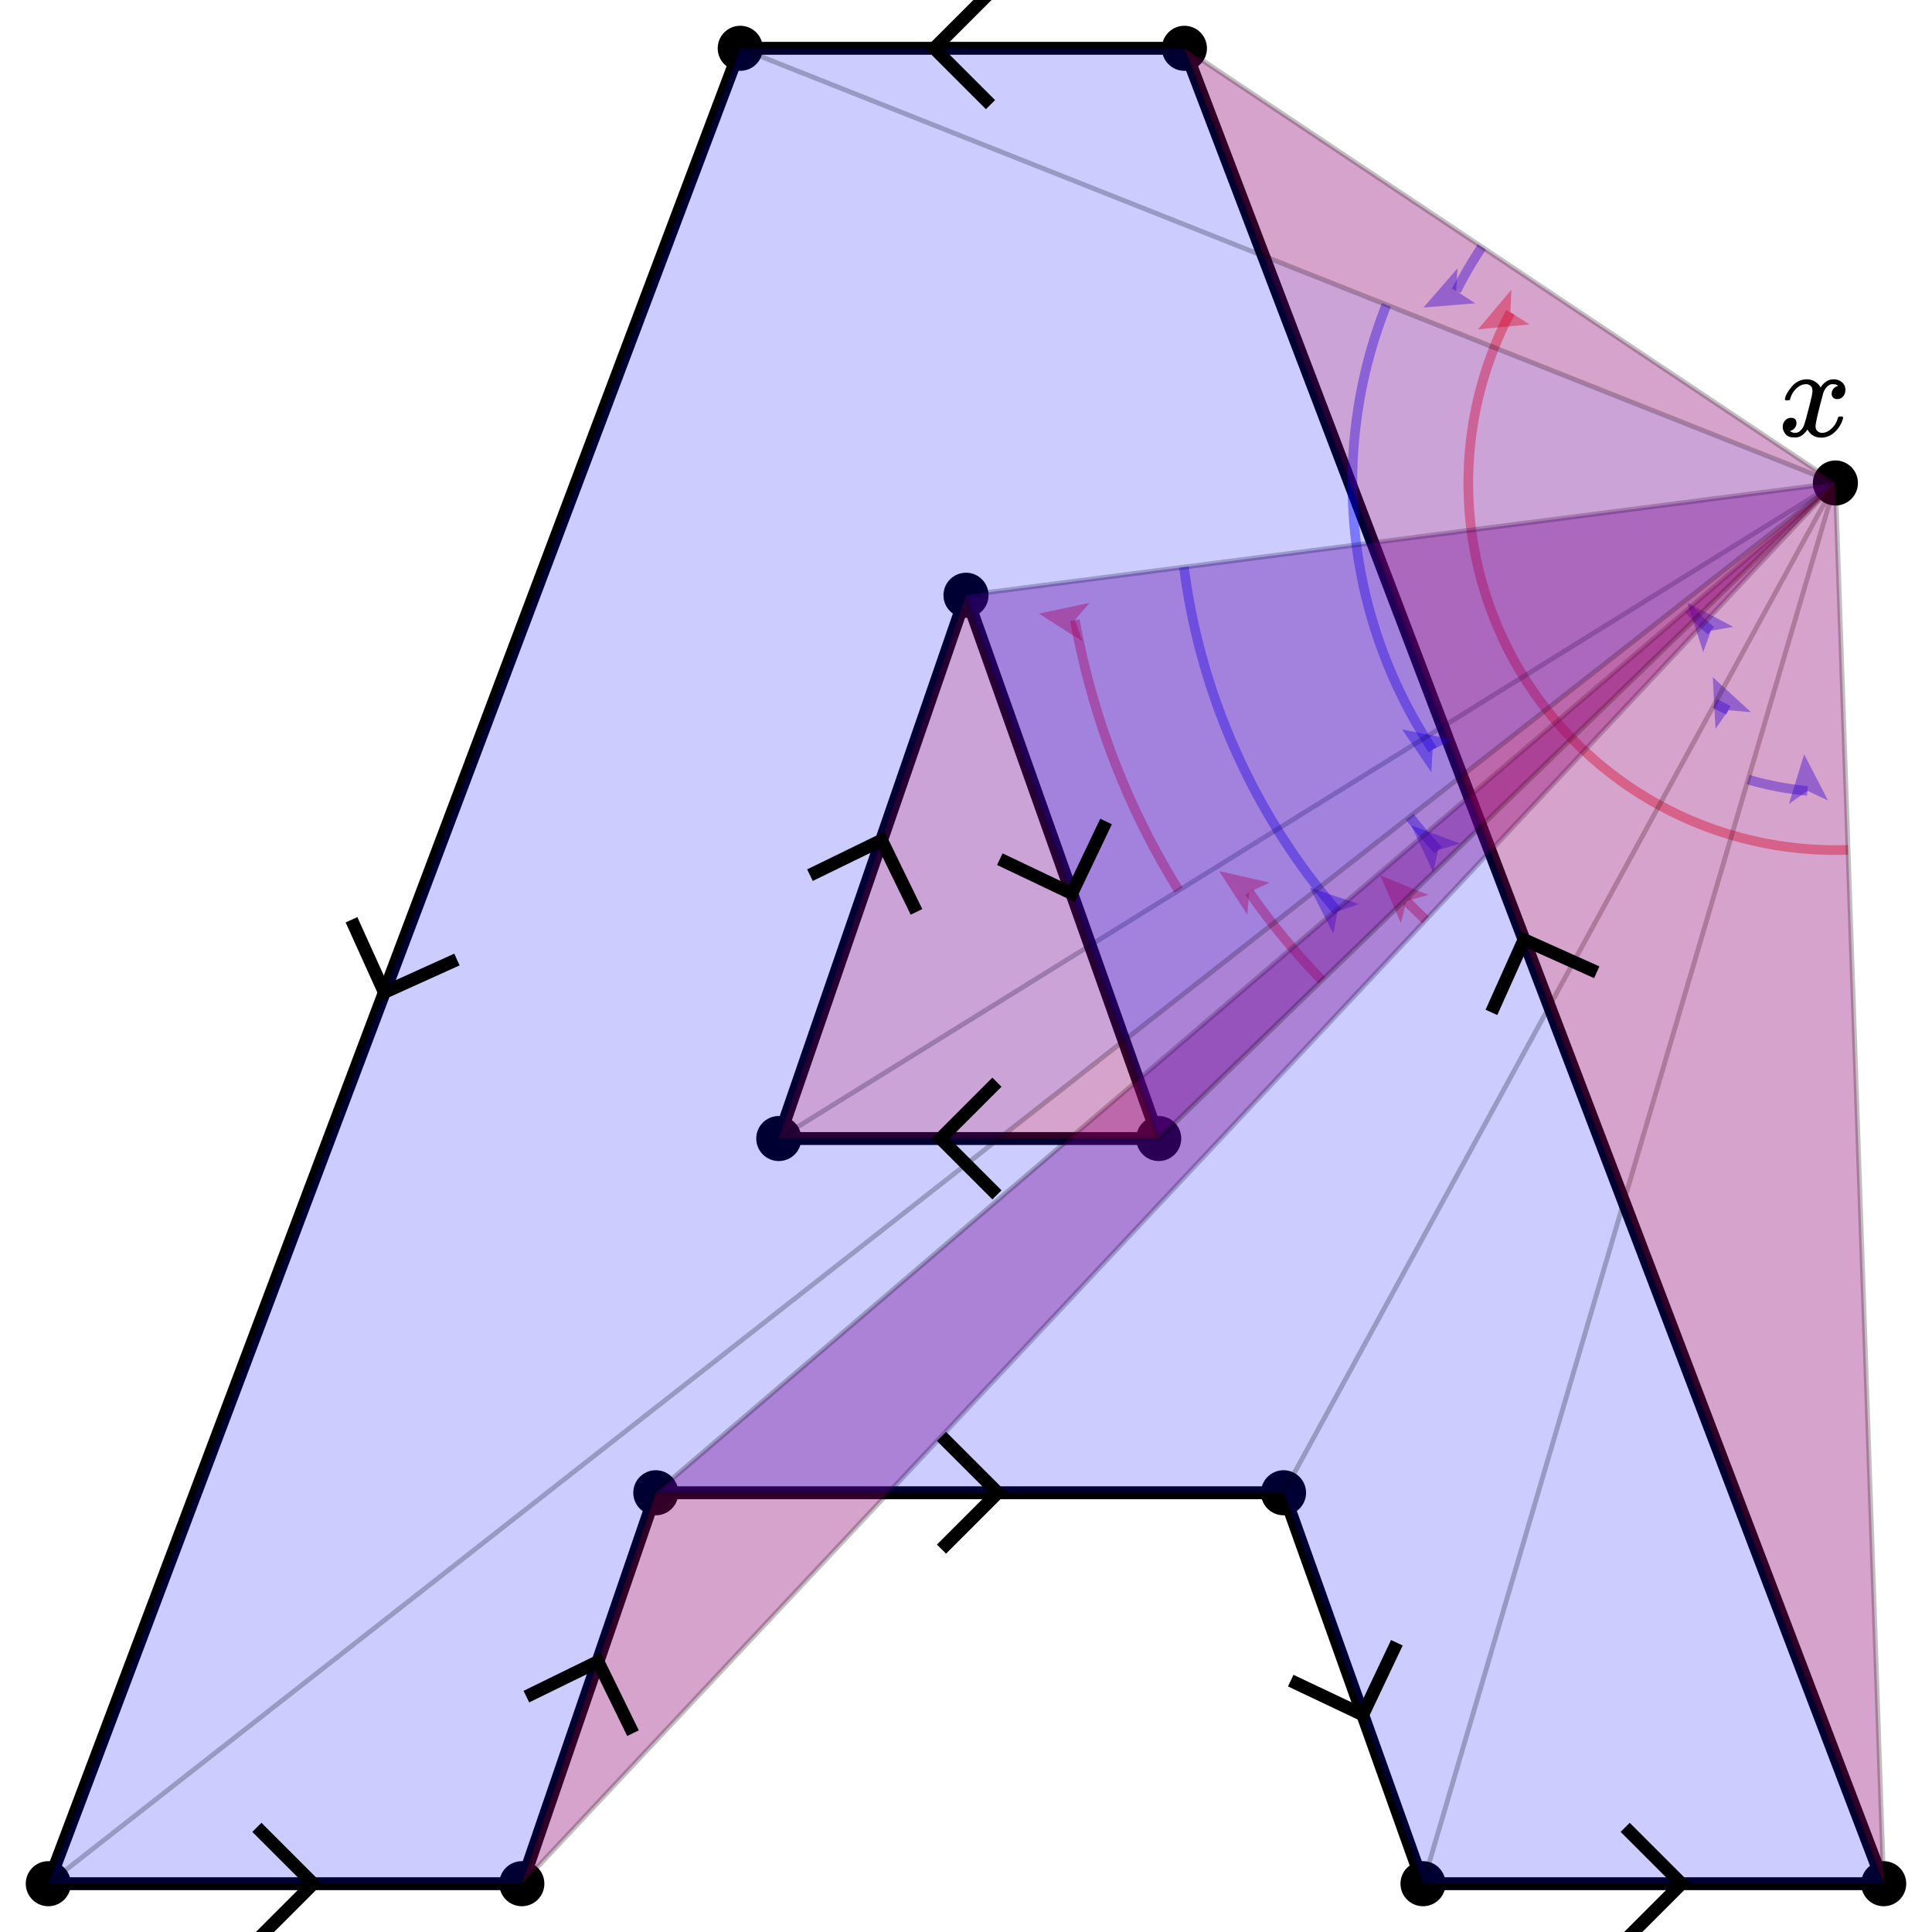 <svg
  version="1.2"
  xmlns="http://www.w3.org/2000/svg"
  viewBox="0 0 200 200"
  penrose="0"
>
  <penrose>
    <croppedViewBox>
      2.6666666666666714 -30 267.3333333333333 230.8333321433431
    </croppedViewBox>
  </penrose>
  <g fill="none">
    <line
      x1="5"
      y1="195"
      x2="54.02"
      y2="195"
      stroke="#000000"
      stroke-opacity="1"
      stroke-width="1.333"
    />
    <title>`a78`.icon</title>
  </g>
  <g>
    <marker
      id="SignedAngleOutside__`beta12`.icon-endArrowId"
      markerUnits="strokeWidth"
      markerWidth="4.98"
      markerHeight="4.06"
      viewBox="0 0 9.95 8.12"
      refX="2.36"
      refY="4.06"
      orient="auto-start-reverse"
    >
      <path
        d="M9.95 4.06 0 8.12 2.36 4.06 0 0 9.95 4.06z"
        fill="#0000ff"
        fill-opacity="0.4"
      />
    </marker>
    <filter
      id="SignedAngleOutside__`beta12`.icon-shadow"
      x="0"
      y="0"
      width="200%"
      height="200%"
    >
      <feOffset result="offOut" in="SourceAlpha" dx="5" dy="5" />
      <feGaussianBlur result="blurOut" in="offOut" stdDeviation="4" />
      <feBlend in="SourceGraphic" in2="blurOut" mode="normal" />
      <feComponentTransfer>
        <feFuncA type="linear" slope="0.5" />
      </feComponentTransfer>
      <feMerge>
        <feMergeNode />
        <feMergeNode in="SourceGraphic" />
      </feMerge>
    </filter>
    <path
      fill="none"
      stroke="#0000ff"
      stroke-opacity="0.4"
      stroke-width="1"
      stroke-linecap="butt"
      d="M 122.56 58.707 A 68 68 0 0 0 138.462 94.361"
      marker-end="url(#SignedAngleOutside__`beta12`.icon-endArrowId)"
    />
    <title>`beta12`.icon</title>
  </g>
  <g>
    <marker
      id="SignedAngleOutside__`alpha45`.icon-endArrowId"
      markerUnits="strokeWidth"
      markerWidth="4.98"
      markerHeight="4.06"
      viewBox="0 0 9.95 8.12"
      refX="2.36"
      refY="4.06"
      orient="auto-start-reverse"
    >
      <path
        d="M9.95 4.06 0 8.12 2.36 4.06 0 0 9.95 4.06z"
        fill="#ff0000"
        fill-opacity="0.4"
      />
    </marker>
    <filter
      id="SignedAngleOutside__`alpha45`.icon-shadow"
      x="0"
      y="0"
      width="200%"
      height="200%"
    >
      <feOffset result="offOut" in="SourceAlpha" dx="5" dy="5" />
      <feGaussianBlur result="blurOut" in="offOut" stdDeviation="4" />
      <feBlend in="SourceGraphic" in2="blurOut" mode="normal" />
      <feComponentTransfer>
        <feFuncA type="linear" slope="0.5" />
      </feComponentTransfer>
      <feMerge>
        <feMergeNode />
        <feMergeNode in="SourceGraphic" />
      </feMerge>
    </filter>
    <path
      fill="none"
      stroke="#ff0000"
      stroke-opacity="0.4"
      stroke-width="1"
      stroke-linecap="butt"
      d="M 191.31 87.977 A 38 38 0 0 1 156.356 32.335"
      marker-end="url(#SignedAngleOutside__`alpha45`.icon-endArrowId)"
    />
    <title>`alpha45`.icon</title>
  </g>
  <g fill="none">
    <line
      x1="67.89"
      y1="154.53"
      x2="132.87"
      y2="154.53"
      stroke="#000000"
      stroke-opacity="1"
      stroke-width="1.333"
    />
    <title>`a12`.icon</title>
  </g>
  <g>
    <marker
      id="SignedAngleOutside__`beta31`.icon-endArrowId"
      markerUnits="strokeWidth"
      markerWidth="4.98"
      markerHeight="4.06"
      viewBox="0 0 9.95 8.12"
      refX="2.36"
      refY="4.06"
      orient="auto-start-reverse"
    >
      <path
        d="M9.95 4.06 0 8.12 2.36 4.06 0 0 9.95 4.06z"
        fill="#ff0000"
        fill-opacity="0.4"
      />
    </marker>
    <filter
      id="SignedAngleOutside__`beta31`.icon-shadow"
      x="0"
      y="0"
      width="200%"
      height="200%"
    >
      <feOffset result="offOut" in="SourceAlpha" dx="5" dy="5" />
      <feGaussianBlur result="blurOut" in="offOut" stdDeviation="4" />
      <feBlend in="SourceGraphic" in2="blurOut" mode="normal" />
      <feComponentTransfer>
        <feFuncA type="linear" slope="0.5" />
      </feComponentTransfer>
      <feMerge>
        <feMergeNode />
        <feMergeNode in="SourceGraphic" />
      </feMerge>
    </filter>
    <path
      fill="none"
      stroke="#ff0000"
      stroke-opacity="0.4"
      stroke-width="1"
      stroke-linecap="butt"
      d="M 122.02 92.175 A 80 80 0 0 1 111.27 64.196"
      marker-end="url(#SignedAngleOutside__`beta31`.icon-endArrowId)"
    />
    <title>`beta31`.icon</title>
  </g>
  <g>
    <marker
      id="SignedAngleOutside__`alpha78`.icon-endArrowId"
      markerUnits="strokeWidth"
      markerWidth="4.98"
      markerHeight="4.06"
      viewBox="0 0 9.95 8.12"
      refX="2.36"
      refY="4.06"
      orient="auto-start-reverse"
    >
      <path
        d="M9.95 4.06 0 8.12 2.36 4.06 0 0 9.95 4.06z"
        fill="#0000ff"
        fill-opacity="0.4"
      />
    </marker>
    <filter
      id="SignedAngleOutside__`alpha78`.icon-shadow"
      x="0"
      y="0"
      width="200%"
      height="200%"
    >
      <feOffset result="offOut" in="SourceAlpha" dx="5" dy="5" />
      <feGaussianBlur result="blurOut" in="offOut" stdDeviation="4" />
      <feBlend in="SourceGraphic" in2="blurOut" mode="normal" />
      <feComponentTransfer>
        <feFuncA type="linear" slope="0.5" />
      </feComponentTransfer>
      <feMerge>
        <feMergeNode />
        <feMergeNode in="SourceGraphic" />
      </feMerge>
    </filter>
    <path
      fill="none"
      stroke="#0000ff"
      stroke-opacity="0.4"
      stroke-width="1"
      stroke-linecap="butt"
      d="M 145.925 84.545 A 56 56 0 0 0 148.875 88.01"
      marker-end="url(#SignedAngleOutside__`alpha78`.icon-endArrowId)"
    />
    <title>`alpha78`.icon</title>
  </g>
  <g fill="none">
    <line
      x1="195"
      y1="195"
      x2="122.61"
      y2="5"
      stroke="#000000"
      stroke-opacity="1"
      stroke-width="1.333"
    />
    <title>`a45`.icon</title>
  </g>
  <g>
    <marker
      id="SignedAngleOutside__`alpha67`.icon-endArrowId"
      markerUnits="strokeWidth"
      markerWidth="4.98"
      markerHeight="4.06"
      viewBox="0 0 9.95 8.12"
      refX="2.36"
      refY="4.06"
      orient="auto-start-reverse"
    >
      <path
        d="M9.95 4.06 0 8.12 2.36 4.06 0 0 9.95 4.06z"
        fill="#0000ff"
        fill-opacity="0.4"
      />
    </marker>
    <filter
      id="SignedAngleOutside__`alpha67`.icon-shadow"
      x="0"
      y="0"
      width="200%"
      height="200%"
    >
      <feOffset result="offOut" in="SourceAlpha" dx="5" dy="5" />
      <feGaussianBlur result="blurOut" in="offOut" stdDeviation="4" />
      <feBlend in="SourceGraphic" in2="blurOut" mode="normal" />
      <feComponentTransfer>
        <feFuncA type="linear" slope="0.5" />
      </feComponentTransfer>
      <feMerge>
        <feMergeNode />
        <feMergeNode in="SourceGraphic" />
      </feMerge>
    </filter>
    <path
      fill="none"
      stroke="#0000ff"
      stroke-opacity="0.4"
      stroke-width="1"
      stroke-linecap="butt"
      d="M 143.527 31.554 A 50 50 0 0 0 148.308 77.601"
      marker-end="url(#SignedAngleOutside__`alpha67`.icon-endArrowId)"
    />
    <title>`alpha67`.icon</title>
  </g>
  <g fill="none">
    <line
      x1="119.95"
      y1="117.86"
      x2="80.62"
      y2="117.86"
      stroke="#000000"
      stroke-opacity="1"
      stroke-width="1.333"
    />
    <title>`b23`.icon</title>
  </g>
  <g>
    <marker
      id="SignedAngleOutside__`alpha12`.icon-endArrowId"
      markerUnits="strokeWidth"
      markerWidth="4.98"
      markerHeight="4.06"
      viewBox="0 0 9.95 8.12"
      refX="2.36"
      refY="4.06"
      orient="auto-start-reverse"
    >
      <path
        d="M9.95 4.06 0 8.12 2.36 4.06 0 0 9.95 4.06z"
        fill="#0000ff"
        fill-opacity="0.4"
      />
    </marker>
    <filter
      id="SignedAngleOutside__`alpha12`.icon-shadow"
      x="0"
      y="0"
      width="200%"
      height="200%"
    >
      <feOffset result="offOut" in="SourceAlpha" dx="5" dy="5" />
      <feGaussianBlur result="blurOut" in="offOut" stdDeviation="4" />
      <feBlend in="SourceGraphic" in2="blurOut" mode="normal" />
      <feComponentTransfer>
        <feFuncA type="linear" slope="0.5" />
      </feComponentTransfer>
      <feMerge>
        <feMergeNode />
        <feMergeNode in="SourceGraphic" />
      </feMerge>
    </filter>
    <path
      fill="none"
      stroke="#0000ff"
      stroke-opacity="0.4"
      stroke-width="1"
      stroke-linecap="butt"
      d="M 174.807 63.006 A 20 20 0 0 0 177.113 65.294"
      marker-end="url(#SignedAngleOutside__`alpha12`.icon-endArrowId)"
    />
    <title>`alpha12`.icon</title>
  </g>
  <g>
    <marker
      id="SignedAngleOutside__`alpha23`.icon-endArrowId"
      markerUnits="strokeWidth"
      markerWidth="4.98"
      markerHeight="4.06"
      viewBox="0 0 9.95 8.12"
      refX="2.36"
      refY="4.06"
      orient="auto-start-reverse"
    >
      <path
        d="M9.95 4.06 0 8.12 2.36 4.06 0 0 9.95 4.06z"
        fill="#0000ff"
        fill-opacity="0.4"
      />
    </marker>
    <filter
      id="SignedAngleOutside__`alpha23`.icon-shadow"
      x="0"
      y="0"
      width="200%"
      height="200%"
    >
      <feOffset result="offOut" in="SourceAlpha" dx="5" dy="5" />
      <feGaussianBlur result="blurOut" in="offOut" stdDeviation="4" />
      <feBlend in="SourceGraphic" in2="blurOut" mode="normal" />
      <feComponentTransfer>
        <feFuncA type="linear" slope="0.5" />
      </feComponentTransfer>
      <feMerge>
        <feMergeNode />
        <feMergeNode in="SourceGraphic" />
      </feMerge>
    </filter>
    <path
      fill="none"
      stroke="#0000ff"
      stroke-opacity="0.4"
      stroke-width="1"
      stroke-linecap="butt"
      d="M 177.531 72.815 A 26 26 0 0 0 178.922 73.522"
      marker-end="url(#SignedAngleOutside__`alpha23`.icon-endArrowId)"
    />
    <title>`alpha23`.icon</title>
  </g>
  <g>
    <marker
      id="SignedAngleOutside__`alpha56`.icon-endArrowId"
      markerUnits="strokeWidth"
      markerWidth="4.98"
      markerHeight="4.06"
      viewBox="0 0 9.95 8.12"
      refX="2.36"
      refY="4.06"
      orient="auto-start-reverse"
    >
      <path
        d="M9.95 4.06 0 8.12 2.36 4.06 0 0 9.95 4.06z"
        fill="#0000ff"
        fill-opacity="0.4"
      />
    </marker>
    <filter
      id="SignedAngleOutside__`alpha56`.icon-shadow"
      x="0"
      y="0"
      width="200%"
      height="200%"
    >
      <feOffset result="offOut" in="SourceAlpha" dx="5" dy="5" />
      <feGaussianBlur result="blurOut" in="offOut" stdDeviation="4" />
      <feBlend in="SourceGraphic" in2="blurOut" mode="normal" />
      <feComponentTransfer>
        <feFuncA type="linear" slope="0.5" />
      </feComponentTransfer>
      <feMerge>
        <feMergeNode />
        <feMergeNode in="SourceGraphic" />
      </feMerge>
    </filter>
    <path
      fill="none"
      stroke="#0000ff"
      stroke-opacity="0.4"
      stroke-width="1"
      stroke-linecap="butt"
      d="M 153.408 25.566 A 44 44 0 0 0 150.746 30.121"
      marker-end="url(#SignedAngleOutside__`alpha56`.icon-endArrowId)"
    />
    <title>`alpha56`.icon</title>
  </g>
  <g fill="none">
    <line
      x1="132.87"
      y1="154.53"
      x2="147.31"
      y2="195"
      stroke="#000000"
      stroke-opacity="1"
      stroke-width="1.333"
    />
    <title>`a23`.icon</title>
  </g>
  <g fill="none">
    <line
      x1="147.31"
      y1="195"
      x2="195"
      y2="195"
      stroke="#000000"
      stroke-opacity="1"
      stroke-width="1.333"
    />
    <title>`a34`.icon</title>
  </g>
  <g fill="none">
    <line
      x1="54.02"
      y1="195"
      x2="67.89"
      y2="154.53"
      stroke="#000000"
      stroke-opacity="1"
      stroke-width="1.333"
    />
    <title>`a81`.icon</title>
  </g>
  <g>
    <marker
      id="SignedAngleOutside__`beta23`.icon-endArrowId"
      markerUnits="strokeWidth"
      markerWidth="4.98"
      markerHeight="4.06"
      viewBox="0 0 9.95 8.12"
      refX="2.36"
      refY="4.06"
      orient="auto-start-reverse"
    >
      <path
        d="M9.95 4.06 0 8.12 2.36 4.06 0 0 9.95 4.06z"
        fill="#ff0000"
        fill-opacity="0.4"
      />
    </marker>
    <filter
      id="SignedAngleOutside__`beta23`.icon-shadow"
      x="0"
      y="0"
      width="200%"
      height="200%"
    >
      <feOffset result="offOut" in="SourceAlpha" dx="5" dy="5" />
      <feGaussianBlur result="blurOut" in="offOut" stdDeviation="4" />
      <feBlend in="SourceGraphic" in2="blurOut" mode="normal" />
      <feComponentTransfer>
        <feFuncA type="linear" slope="0.5" />
      </feComponentTransfer>
      <feMerge>
        <feMergeNode />
        <feMergeNode in="SourceGraphic" />
      </feMerge>
    </filter>
    <path
      fill="none"
      stroke="#ff0000"
      stroke-opacity="0.4"
      stroke-width="1"
      stroke-linecap="butt"
      d="M 136.85 101.488 A 74 74 0 0 1 129.318 92.352"
      marker-end="url(#SignedAngleOutside__`beta23`.icon-endArrowId)"
    />
    <title>`beta23`.icon</title>
  </g>
  <g fill="none">
    <line
      x1="76.63"
      y1="5"
      x2="5"
      y2="195"
      stroke="#000000"
      stroke-opacity="1"
      stroke-width="1.333"
    />
    <title>`a67`.icon</title>
  </g>
  <g fill="none">
    <line
      x1="100"
      y1="61.62"
      x2="119.95"
      y2="117.86"
      stroke="#000000"
      stroke-opacity="1"
      stroke-width="1.333"
    />
    <title>`b12`.icon</title>
  </g>
  <g>
    <marker
      id="SignedAngleOutside__`alpha81`.icon-endArrowId"
      markerUnits="strokeWidth"
      markerWidth="4.98"
      markerHeight="4.06"
      viewBox="0 0 9.95 8.12"
      refX="2.36"
      refY="4.06"
      orient="auto-start-reverse"
    >
      <path
        d="M9.95 4.06 0 8.12 2.36 4.06 0 0 9.95 4.06z"
        fill="#ff0000"
        fill-opacity="0.4"
      />
    </marker>
    <filter
      id="SignedAngleOutside__`alpha81`.icon-shadow"
      x="0"
      y="0"
      width="200%"
      height="200%"
    >
      <feOffset result="offOut" in="SourceAlpha" dx="5" dy="5" />
      <feGaussianBlur result="blurOut" in="offOut" stdDeviation="4" />
      <feBlend in="SourceGraphic" in2="blurOut" mode="normal" />
      <feComponentTransfer>
        <feFuncA type="linear" slope="0.5" />
      </feComponentTransfer>
      <feMerge>
        <feMergeNode />
        <feMergeNode in="SourceGraphic" />
      </feMerge>
    </filter>
    <path
      fill="none"
      stroke="#ff0000"
      stroke-opacity="0.4"
      stroke-width="1"
      stroke-linecap="butt"
      d="M 147.589 95.225 A 62 62 0 0 1 145.598 93.272"
      marker-end="url(#SignedAngleOutside__`alpha81`.icon-endArrowId)"
    />
    <title>`alpha81`.icon</title>
  </g>
  <g>
    <marker
      id="SignedAngleOutside__`alpha34`.icon-endArrowId"
      markerUnits="strokeWidth"
      markerWidth="4.98"
      markerHeight="4.06"
      viewBox="0 0 9.95 8.12"
      refX="2.36"
      refY="4.06"
      orient="auto-start-reverse"
    >
      <path
        d="M9.95 4.06 0 8.12 2.36 4.06 0 0 9.95 4.06z"
        fill="#0000ff"
        fill-opacity="0.4"
      />
    </marker>
    <filter
      id="SignedAngleOutside__`alpha34`.icon-shadow"
      x="0"
      y="0"
      width="200%"
      height="200%"
    >
      <feOffset result="offOut" in="SourceAlpha" dx="5" dy="5" />
      <feGaussianBlur result="blurOut" in="offOut" stdDeviation="4" />
      <feBlend in="SourceGraphic" in2="blurOut" mode="normal" />
      <feComponentTransfer>
        <feFuncA type="linear" slope="0.5" />
      </feComponentTransfer>
      <feMerge>
        <feMergeNode />
        <feMergeNode in="SourceGraphic" />
      </feMerge>
    </filter>
    <path
      fill="none"
      stroke="#0000ff"
      stroke-opacity="0.4"
      stroke-width="1"
      stroke-linecap="butt"
      d="M 180.962 80.697 A 32 32 0 0 0 187.107 81.869"
      marker-end="url(#SignedAngleOutside__`alpha34`.icon-endArrowId)"
    />
    <title>`alpha34`.icon</title>
  </g>
  <g fill="none">
    <line
      x1="122.61"
      y1="5"
      x2="76.63"
      y2="5"
      stroke="#000000"
      stroke-opacity="1"
      stroke-width="1.333"
    />
    <title>`a56`.icon</title>
  </g>
  <g fill="none">
    <line
      x1="80.62"
      y1="117.86"
      x2="100"
      y2="61.62"
      stroke="#000000"
      stroke-opacity="1"
      stroke-width="1.333"
    />
    <title>`b31`.icon</title>
  </g>
  <circle
    fill="#000000"
    fill-opacity="1"
    cx="190"
    cy="50"
    stroke="none"
    r="2.333"
  >
    <title>`x`.icon</title>
  </circle>
  <circle
    fill="#000000"
    fill-opacity="1"
    cx="80.62"
    cy="117.86"
    stroke="none"
    r="2.333"
  >
    <title>`b3`.icon</title>
  </circle>
  <circle
    fill="#000000"
    fill-opacity="1"
    cx="119.95"
    cy="117.86"
    stroke="none"
    r="2.333"
  >
    <title>`b2`.icon</title>
  </circle>
  <circle
    fill="#000000"
    fill-opacity="1"
    cx="100"
    cy="61.62"
    stroke="none"
    r="2.333"
  >
    <title>`b1`.icon</title>
  </circle>
  <circle
    fill="#000000"
    fill-opacity="1"
    cx="54.02"
    cy="195"
    stroke="none"
    r="2.333"
  >
    <title>`a8`.icon</title>
  </circle>
  <circle
    fill="#000000"
    fill-opacity="1"
    cx="5"
    cy="195"
    stroke="none"
    r="2.333"
  >
    <title>`a7`.icon</title>
  </circle>
  <circle
    fill="#000000"
    fill-opacity="1"
    cx="76.63"
    cy="5"
    stroke="none"
    r="2.333"
  >
    <title>`a6`.icon</title>
  </circle>
  <circle
    fill="#000000"
    fill-opacity="1"
    cx="122.61"
    cy="5"
    stroke="none"
    r="2.333"
  >
    <title>`a5`.icon</title>
  </circle>
  <circle
    fill="#000000"
    fill-opacity="1"
    cx="195"
    cy="195"
    stroke="none"
    r="2.333"
  >
    <title>`a4`.icon</title>
  </circle>
  <circle
    fill="#000000"
    fill-opacity="1"
    cx="147.31"
    cy="195"
    stroke="none"
    r="2.333"
  >
    <title>`a3`.icon</title>
  </circle>
  <circle
    fill="#000000"
    fill-opacity="1"
    cx="132.87"
    cy="154.53"
    stroke="none"
    r="2.333"
  >
    <title>`a2`.icon</title>
  </circle>
  <circle
    fill="#000000"
    fill-opacity="1"
    cx="67.89"
    cy="154.53"
    stroke="none"
    r="2.333"
  >
    <title>`a1`.icon</title>
  </circle>
  <g
    transform="rotate(0, 187.891, 42.283)translate(184.078, 39.263)"
  >
    <title>`x`.labelText</title>
    <svg
      style="font-size: 13.333px"
      xmlns="http://www.w3.org/2000/svg"
      width="7.627"
      height="6.04"
      role="img"
      focusable="false"
      viewBox="0 -442 572 453"
    >
      <g
        stroke="none"
        fill="#000000"
        stroke-width="0"
        transform="scale(1,-1)"
        fill-opacity="1"
      >
        <g data-mml-node="math">
          <g data-mml-node="mi">
            <path
              data-c="1D465"
              d="M52 289Q59 331 106 386T222 442Q257 442 286 424T329 379Q371 442 430 442Q467 442 494 420T522 361Q522 332 508 314T481 292T458 288Q439 288 427 299T415 328Q415 374 465 391Q454 404 425 404Q412 404 406 402Q368 386 350 336Q290 115 290 78Q290 50 306 38T341 26Q378 26 414 59T463 140Q466 150 469 151T485 153H489Q504 153 504 145Q504 144 502 134Q486 77 440 33T333 -11Q263 -11 227 52Q186 -10 133 -10H127Q78 -10 57 16T35 71Q35 103 54 123T99 143Q142 143 142 101Q142 81 130 66T107 46T94 41L91 40Q91 39 97 36T113 29T132 26Q168 26 194 71Q203 87 217 139T245 247T261 313Q266 340 266 352Q266 380 251 392T217 404Q177 404 142 372T93 290Q91 281 88 280T72 278H58Q52 284 52 289Z"
            />
          </g>
        </g>
      </g>
    </svg>
  </g>
  <polygon
    fill="#0000ff"
    fill-opacity="0.2"
    stroke="#000000"
    stroke-opacity="0.133"
    stroke-width="0.5"
    transform="scale(1)"
    points="5,195,190,50,54.02,195"
  >
    <title>47:6:subtended</title>
  </polygon>
  <polygon
    fill="#ff0000"
    fill-opacity="0.2"
    stroke="#000000"
    stroke-opacity="0.133"
    stroke-width="0.5"
    transform="scale(1)"
    points="54.02,195,190,50,67.89,154.53"
  >
    <title>47:7:subtended</title>
  </polygon>
  <polygon
    fill="#0000ff"
    fill-opacity="0.2"
    stroke="#000000"
    stroke-opacity="0.133"
    stroke-width="0.5"
    transform="scale(1)"
    points="67.89,154.53,190,50,132.87,154.53"
  >
    <title>47:0:subtended</title>
  </polygon>
  <polygon
    fill="#0000ff"
    fill-opacity="0.2"
    stroke="#000000"
    stroke-opacity="0.133"
    stroke-width="0.5"
    transform="scale(1)"
    points="122.61,5,190,50,76.63,5"
  >
    <title>47:4:subtended</title>
  </polygon>
  <polygon
    fill="#ff0000"
    fill-opacity="0.2"
    stroke="#000000"
    stroke-opacity="0.133"
    stroke-width="0.5"
    transform="scale(1)"
    points="119.95,117.86,190,50,80.62,117.86"
  >
    <title>47:9:subtended</title>
  </polygon>
  <polygon
    fill="#0000ff"
    fill-opacity="0.2"
    stroke="#000000"
    stroke-opacity="0.133"
    stroke-width="0.5"
    transform="scale(1)"
    points="147.31,195,190,50,195,195"
  >
    <title>47:2:subtended</title>
  </polygon>
  <polygon
    fill="#ff0000"
    fill-opacity="0.2"
    stroke="#000000"
    stroke-opacity="0.133"
    stroke-width="0.5"
    transform="scale(1)"
    points="80.62,117.86,190,50,100,61.62"
  >
    <title>47:10:subtended</title>
  </polygon>
  <polygon
    fill="#0000ff"
    fill-opacity="0.2"
    stroke="#000000"
    stroke-opacity="0.133"
    stroke-width="0.5"
    transform="scale(1)"
    points="132.87,154.53,190,50,147.31,195"
  >
    <title>47:1:subtended</title>
  </polygon>
  <polygon
    fill="#0000ff"
    fill-opacity="0.2"
    stroke="#000000"
    stroke-opacity="0.133"
    stroke-width="0.5"
    transform="scale(1)"
    points="100,61.62,190,50,119.95,117.86"
  >
    <title>47:8:subtended</title>
  </polygon>
  <polygon
    fill="#ff0000"
    fill-opacity="0.2"
    stroke="#000000"
    stroke-opacity="0.133"
    stroke-width="0.5"
    transform="scale(1)"
    points="195,195,190,50,122.61,5"
  >
    <title>47:3:subtended</title>
  </polygon>
  <polygon
    fill="#0000ff"
    fill-opacity="0.2"
    stroke="#000000"
    stroke-opacity="0.133"
    stroke-width="0.5"
    transform="scale(1)"
    points="76.63,5,190,50,5,195"
  >
    <title>47:5:subtended</title>
  </polygon>
  <polyline
    fill="none"
    stroke="#000000"
    stroke-opacity="1"
    stroke-width="1.333"
    stroke-linecap="butt"
    transform="scale(1)"
    points="83.845,90.597,91.26,86.982,94.875,94.398"
  >
    <title>`b31`.orientationMarker</title>
  </polyline>
  <polyline
    fill="none"
    stroke="#000000"
    stroke-opacity="1"
    stroke-width="1.333"
    stroke-linecap="butt"
    transform="scale(1)"
    points="97.463,148.697,103.297,154.53,97.463,160.363"
  >
    <title>`a12`.orientationMarker</title>
  </polyline>
  <polyline
    fill="none"
    stroke="#000000"
    stroke-opacity="1"
    stroke-width="1.333"
    stroke-linecap="butt"
    transform="scale(1)"
    points="144.604,170.058,141.07,177.512,133.616,173.978"
  >
    <title>`a23`.orientationMarker</title>
  </polyline>
  <polyline
    fill="none"
    stroke="#000000"
    stroke-opacity="1"
    stroke-width="1.333"
    stroke-linecap="butt"
    transform="scale(1)"
    points="168.238,189.167,174.072,195,168.238,200.833"
  >
    <title>`a34`.orientationMarker</title>
  </polyline>
  <polyline
    fill="none"
    stroke="#000000"
    stroke-opacity="1"
    stroke-width="1.333"
    stroke-linecap="butt"
    transform="scale(1)"
    points="154.392,104.802,157.767,97.274,165.295,100.649"
  >
    <title>`a45`.orientationMarker</title>
  </polyline>
  <polyline
    fill="none"
    stroke="#000000"
    stroke-opacity="1"
    stroke-width="1.333"
    stroke-linecap="butt"
    transform="scale(1)"
    points="102.537,10.833,96.703,5,102.537,-0.833"
  >
    <title>`a56`.orientationMarker</title>
  </polyline>
  <polyline
    fill="none"
    stroke="#000000"
    stroke-opacity="1"
    stroke-width="1.333"
    stroke-linecap="butt"
    transform="scale(1)"
    points="47.302,99.329,39.786,102.729,36.386,95.213"
  >
    <title>`a67`.orientationMarker</title>
  </polyline>
  <polyline
    fill="none"
    stroke="#000000"
    stroke-opacity="1"
    stroke-width="1.333"
    stroke-linecap="butt"
    transform="scale(1)"
    points="26.593,189.167,32.427,195,26.593,200.833"
  >
    <title>`a78`.orientationMarker</title>
  </polyline>
  <polyline
    fill="none"
    stroke="#000000"
    stroke-opacity="1"
    stroke-width="1.333"
    stroke-linecap="butt"
    transform="scale(1)"
    points="114.498,85.041,110.95,92.489,103.502,88.941"
  >
    <title>`b12`.orientationMarker</title>
  </polyline>
  <polyline
    fill="none"
    stroke="#000000"
    stroke-opacity="1"
    stroke-width="1.333"
    stroke-linecap="butt"
    transform="scale(1)"
    points="103.202,123.693,97.368,117.86,103.202,112.027"
  >
    <title>`b23`.orientationMarker</title>
  </polyline>
  <polyline
    fill="none"
    stroke="#000000"
    stroke-opacity="1"
    stroke-width="1.333"
    stroke-linecap="butt"
    transform="scale(1)"
    points="54.491,175.633,61.901,172.006,65.528,179.415"
  >
    <title>`a81`.orientationMarker</title>
  </polyline>
</svg>
